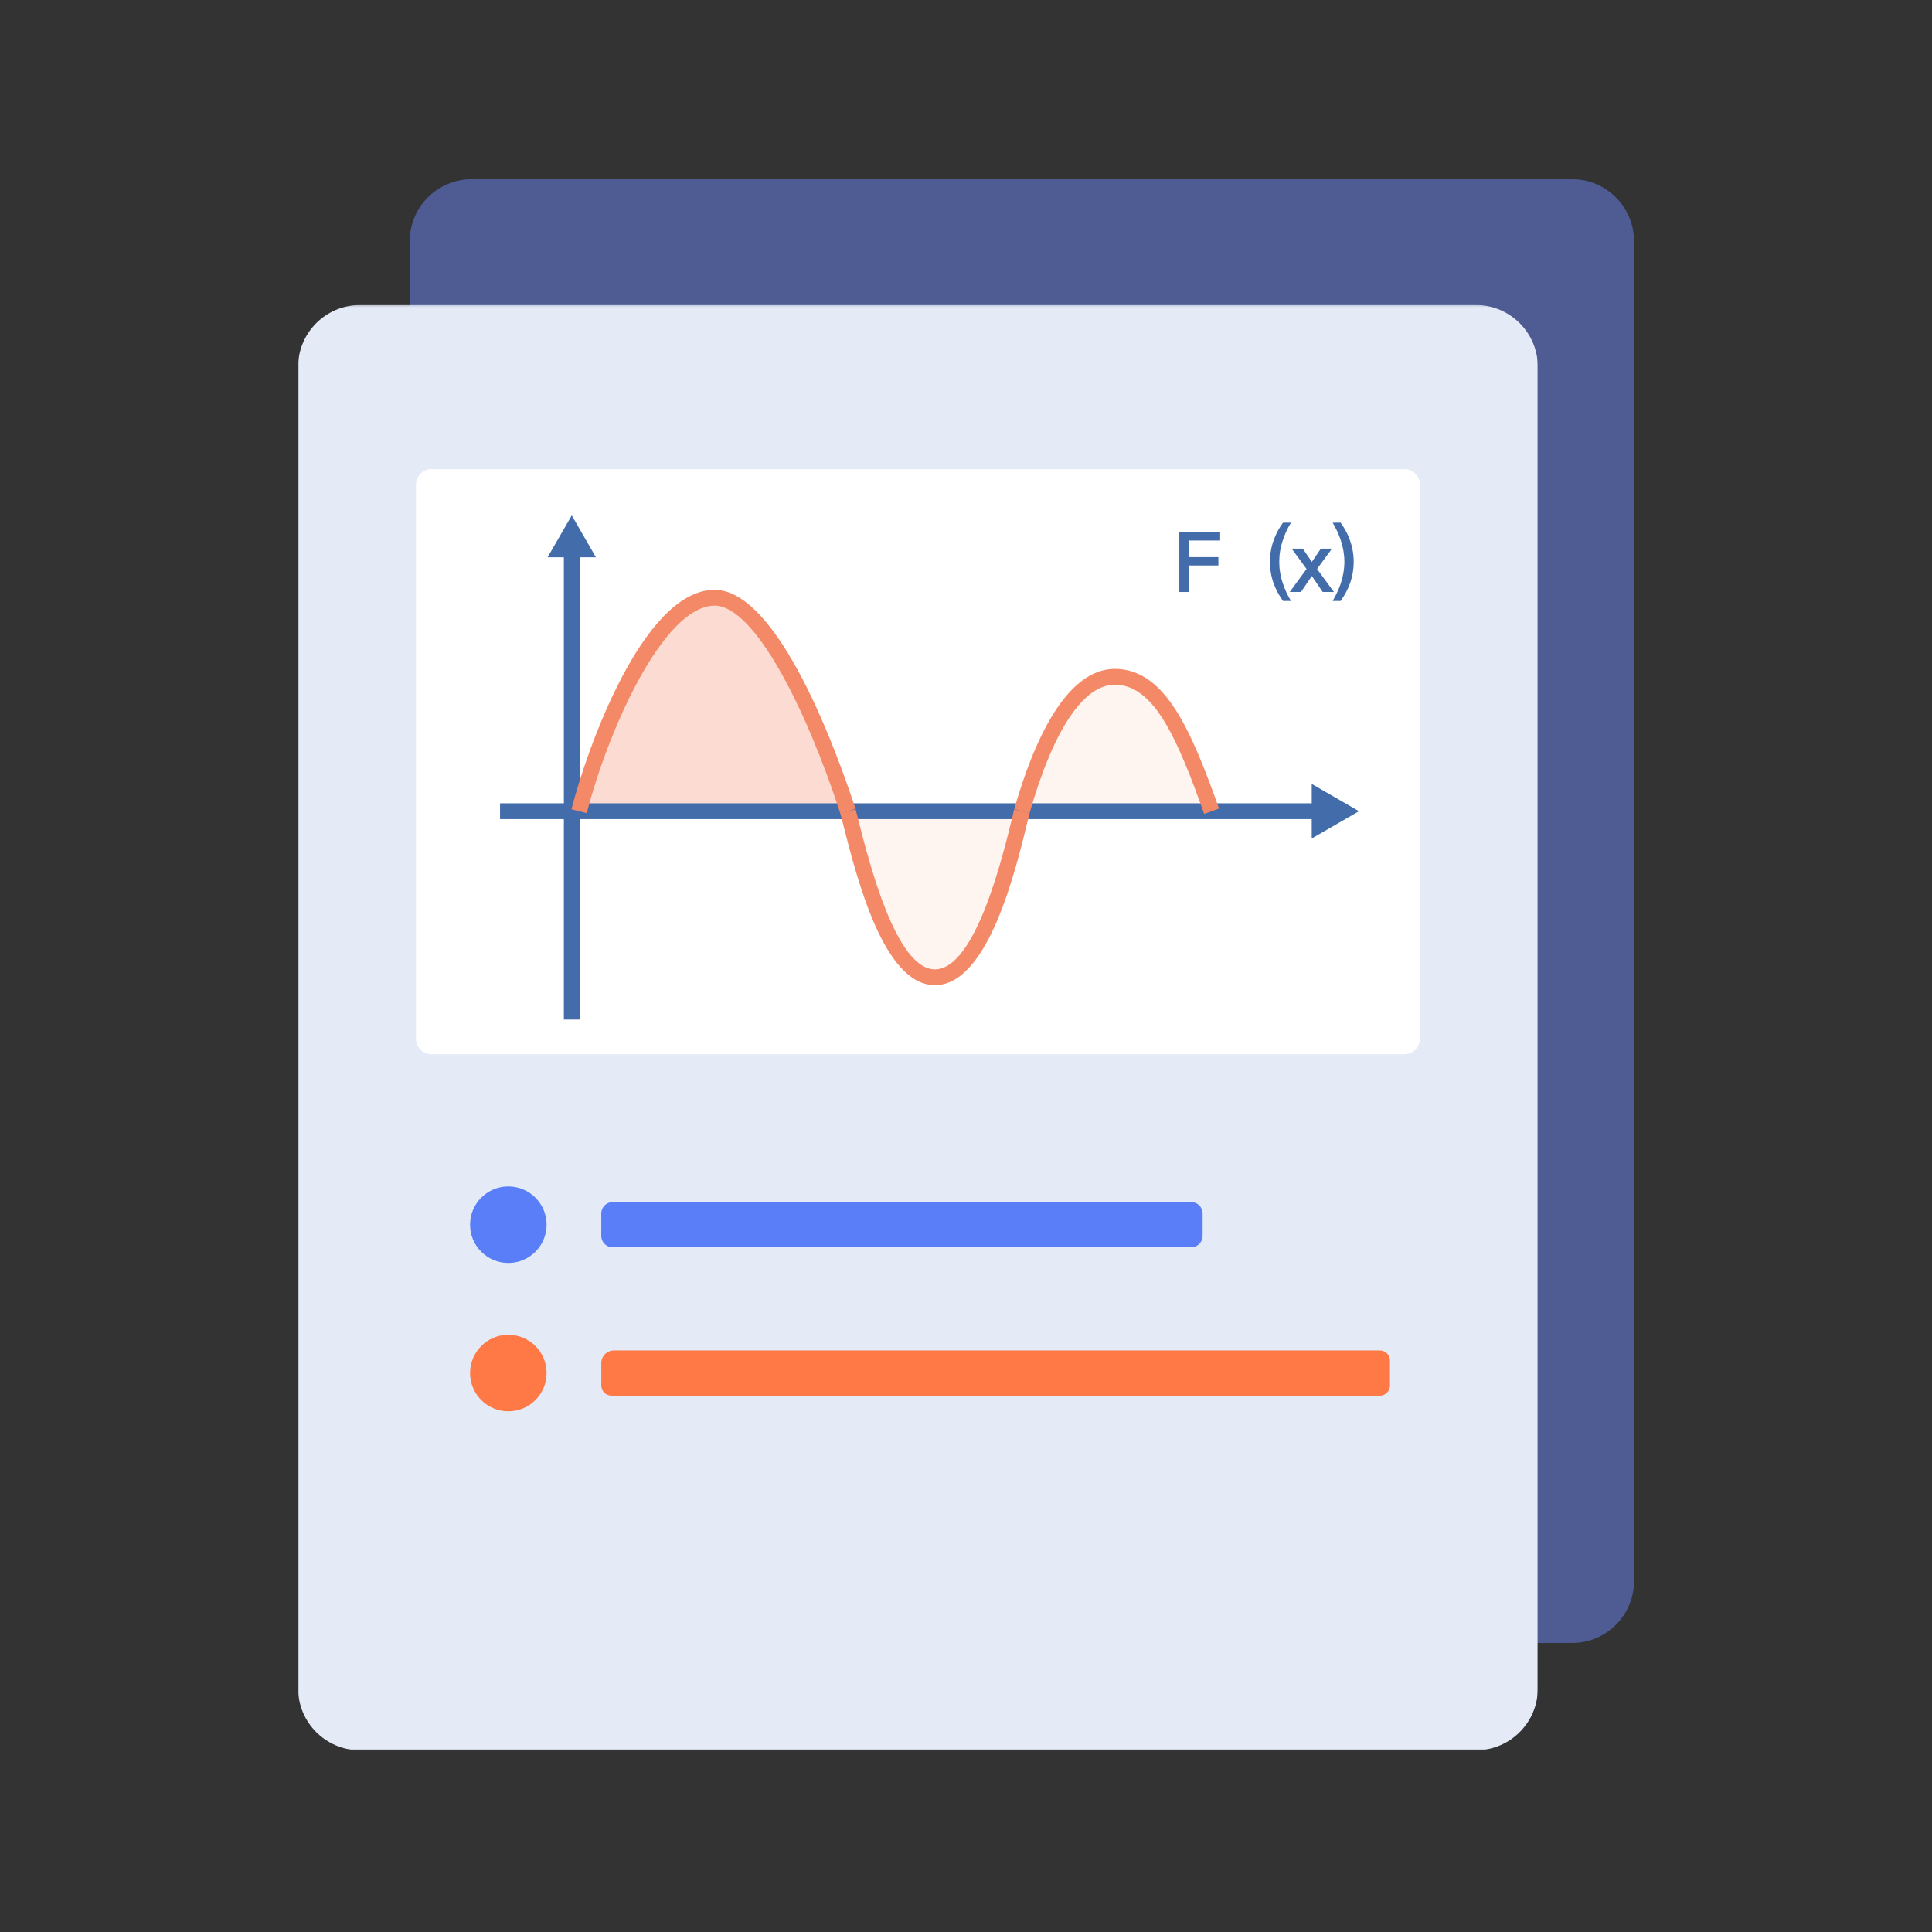 <?xml version="1.0" encoding="UTF-8"?>
<svg width="1024px" height="1024px" viewBox="0 0 1024 1024" version="1.1" xmlns="http://www.w3.org/2000/svg" xmlns:xlink="http://www.w3.org/1999/xlink">
    <rect x="0" y="0" width="1024" height="1024" fill="#333333" stroke="none"/>
    <!-- Generator: Sketch 61.2 (89653) - https://sketch.com -->
    <title>3.通用组件/彩色版/数据表单</title>
    <desc>Created with Sketch.</desc>
    <defs>
        <polygon id="path-1" points="0 0.191 657.076 0.191 657.076 766.181 0 766.181"></polygon>
        <polygon id="path-3" points="0 832.671 708.052 832.671 708.052 0 0 0"></polygon>
    </defs>
    <g id="3.通用组件/彩色版/数据表单" stroke="none" stroke-width="1" fill="none" fill-rule="evenodd">
        <g id="编组-2" transform="translate(158, 95)">
            <g id="编组">
                <path d="M675.246,775.805 L91.982,775.805 C73.864,775.805 59.176,761.118 59.176,742.999 L59.176,32.807 C59.176,14.688 73.864,0.001 91.982,0.001 L675.246,0.001 C693.364,0.001 708.052,14.688 708.052,32.807 L708.052,742.999 C708.052,761.118 693.364,775.805 675.246,775.805" id="Fill-1" fill="#4E5C93"></path>
                <g transform="translate(0, 66.49)">
                    <mask id="mask-2" fill="white">
                        <use xlink:href="#path-1"></use>
                    </mask>
                    <g id="Clip-4"></g>
                    <path d="M624.27,766.181 L32.805,766.181 C14.688,766.181 -0.001,751.494 -0.001,733.375 L-0.001,32.997 C-0.001,14.879 14.688,0.191 32.805,0.191 L624.27,0.191 C642.389,0.191 657.076,14.879 657.076,32.997 L657.076,733.375 C657.076,751.494 642.389,766.181 624.27,766.181" id="Fill-3" fill="#E4EBF7" mask="url(#mask-2)"></path>
                </g>
                <path d="M473.365,566.098 L166.735,566.098 C163.395,566.098 160.686,563.389 160.686,560.048 L160.686,548.178 C160.686,544.838 163.395,542.129 166.735,542.129 L473.365,542.129 C476.706,542.129 479.414,544.838 479.414,548.178 L479.414,560.048 C479.414,563.389 476.706,566.098 473.365,566.098" id="Fill-5" fill="#597EF7"></path>
                <path d="M131.711,554.114 C131.711,565.315 122.63,574.396 111.428,574.396 C100.226,574.396 91.145,565.315 91.145,554.114 C91.145,542.911 100.226,533.83 111.428,533.83 C122.63,533.83 131.711,542.911 131.711,554.114" id="Fill-7" fill="#597EF7"></path>
                <path d="M573.341,644.728 L166.065,644.728 C163.094,644.728 160.685,642.319 160.685,639.348 L160.685,627.479 C160.685,623.768 163.694,620.76 167.404,620.76 L573.341,620.76 C576.312,620.76 578.721,623.169 578.721,626.139 L578.721,639.348 C578.721,642.319 576.312,644.728 573.341,644.728" id="Fill-9" fill="#FF7946"></path>
                <path d="M131.711,632.744 C131.711,643.946 122.63,653.026 111.428,653.026 C100.226,653.026 91.145,643.946 91.145,632.744 C91.145,621.542 100.226,612.462 111.428,612.462 C122.63,612.462 131.711,621.542 131.711,632.744" id="Fill-11" fill="#FF7946"></path>
                <path d="M382.365,723.358 L165.738,723.358 C162.949,723.358 160.686,721.095 160.686,718.305 L160.686,706.435 C160.686,702.545 163.841,699.39 167.732,699.39 L382.365,699.39 C385.155,699.39 387.418,701.652 387.418,704.443 L387.418,718.305 C387.418,721.095 385.155,723.358 382.365,723.358" id="Fill-13" fill="#E4EBF7"></path>
                <path d="M131.711,711.374 C131.711,722.576 122.63,731.656 111.428,731.656 C100.226,731.656 91.145,722.576 91.145,711.374 C91.145,700.172 100.226,691.092 111.428,691.092 C122.63,691.092 131.711,700.172 131.711,711.374" id="Fill-15" fill="#E4EBF7"></path>
                <path d="M586.38,463.748 L70.696,463.748 C66.167,463.748 62.495,460.077 62.495,455.547 L62.495,161.846 C62.495,157.316 66.167,153.644 70.696,153.644 L586.38,153.644 C590.909,153.644 594.581,157.316 594.581,161.846 L594.581,455.547 C594.581,460.077 590.909,463.748 586.38,463.748" id="Fill-17" fill="#FFFFFF"></path>
                <path d="M148.94,334.96 C159.417,294.029 188.751,222.789 220.18,221.814 C247.423,220.969 276.753,289.838 291.42,334.96" id="Fill-19" fill="#F48967" opacity="0.3"></path>
                <mask id="mask-4" fill="white">
                    <use xlink:href="#path-3"></use>
                </mask>
                <g id="Clip-22"></g>
                <polygon id="Fill-21" fill="#436DAA" mask="url(#mask-4)" points="140.854 445.382 149.235 445.382 149.235 192.153 140.854 192.153"></polygon>
                <polygon id="Fill-23" fill="#436DAA" mask="url(#mask-4)" points="145.045 178.176 132.22 200.389 157.87 200.389"></polygon>
                <path d="M383.614,334.96 C377.328,361.08 362.976,422.963 337.517,422.963 C312.059,422.963 297.828,359.598 291.42,334.96" id="Fill-24" fill="#F48967" opacity="0.307" mask="url(#mask-4)"></path>
                <path d="M383.614,334.96 C394.09,298.219 410.852,262.745 433.902,263.72 C456.949,264.694 469.522,294.029 484.189,334.96" id="Fill-25" fill="#F48967" opacity="0.307" mask="url(#mask-4)"></path>
                <polygon id="Fill-26" fill="#436DAA" mask="url(#mask-4)" points="107.034 339.152 551.294 339.152 551.294 330.77 107.034 330.77"></polygon>
                <polygon id="Fill-27" fill="#436DAA" mask="url(#mask-4)" points="562.293 334.96 537.245 349.421 537.245 320.499"></polygon>
                <path d="M287.435,336.258 C269.549,281.227 242.036,225.997 220.692,225.997 C220.563,225.997 220.438,226.001 220.31,226.006 C193.386,226.837 164.226,292.134 153,336 L144.88,333.922 C153.059,301.969 182.506,218.79 220.051,217.624 C254.654,216.528 286.469,306.171 295.406,333.664 L287.435,336.258 Z" id="Fill-28" fill="#F48967" mask="url(#mask-4)"></path>
                <path d="M337.518,427.155 C310.562,427.155 296.407,371.518 288.803,341.631 L287.365,336.018 L295.476,333.906 L296.924,339.565 C302.956,363.268 317.078,418.773 337.518,418.773 C359.165,418.773 373.687,358.337 379.152,335.584 L379.54,333.978 L387.688,335.943 L387.304,337.544 C380.315,366.628 365.772,427.155 337.518,427.155" id="Fill-29" fill="#F48967" mask="url(#mask-4)"></path>
                <path d="M480.243,336.372 C466.534,298.118 454.404,268.783 433.725,267.907 C416.609,267.134 400.388,291.41 387.645,336.111 L379.582,333.812 C389.427,299.287 406.873,258.434 434.08,259.535 C459.977,260.626 473.346,292.281 488.133,333.549 L480.243,336.372 Z" id="Fill-30" fill="#F48967" mask="url(#mask-4)"></path>
                <polygon id="Fill-31" fill="#436DAA" mask="url(#mask-4)" points="488.704 187.033 488.704 191.478 472.261 191.478 472.261 200.281 487.772 200.281 487.772 204.721 472.261 204.721 472.261 218.766 467.062 218.766 467.062 187.033"></polygon>
                <path d="M526.252,182.013 C524.386,185.081 522.963,188.146 521.985,191.213 C520.654,195.034 520.031,198.902 520.031,202.769 C520.031,206.592 520.654,210.454 521.985,214.322 C522.963,217.346 524.386,220.411 526.252,223.522 L522.031,223.522 C519.897,220.587 518.298,217.567 517.142,214.456 C515.766,210.72 515.098,206.812 515.098,202.81 C515.098,198.721 515.766,194.858 517.142,191.122 C518.298,187.926 519.897,184.901 522.031,182.013 L526.252,182.013 Z" id="Fill-32" fill="#436DAA" mask="url(#mask-4)"></path>
                <polygon id="Fill-33" fill="#436DAA" mask="url(#mask-4)" points="532.514 195.792 537.311 202.81 542.066 195.792 547.978 195.792 540.068 206.546 549 218.766 543.044 218.766 537.311 210.279 531.535 218.766 525.58 218.766 534.513 206.546 526.601 195.792"></polygon>
                <path d="M552.552,182.013 C554.641,184.901 556.284,187.926 557.441,191.122 C558.772,194.858 559.484,198.721 559.484,202.81 C559.484,206.812 558.772,210.72 557.441,214.456 C556.284,217.567 554.641,220.587 552.552,223.522 L548.328,223.522 C550.151,220.411 551.574,217.346 552.597,214.322 C553.883,210.454 554.551,206.592 554.551,202.769 C554.551,198.902 553.883,195.034 552.597,191.213 C551.574,188.146 550.151,185.081 548.328,182.013 L552.552,182.013 Z" id="Fill-34" fill="#436DAA" mask="url(#mask-4)"></path>
            </g>
        </g>
    </g>
</svg>